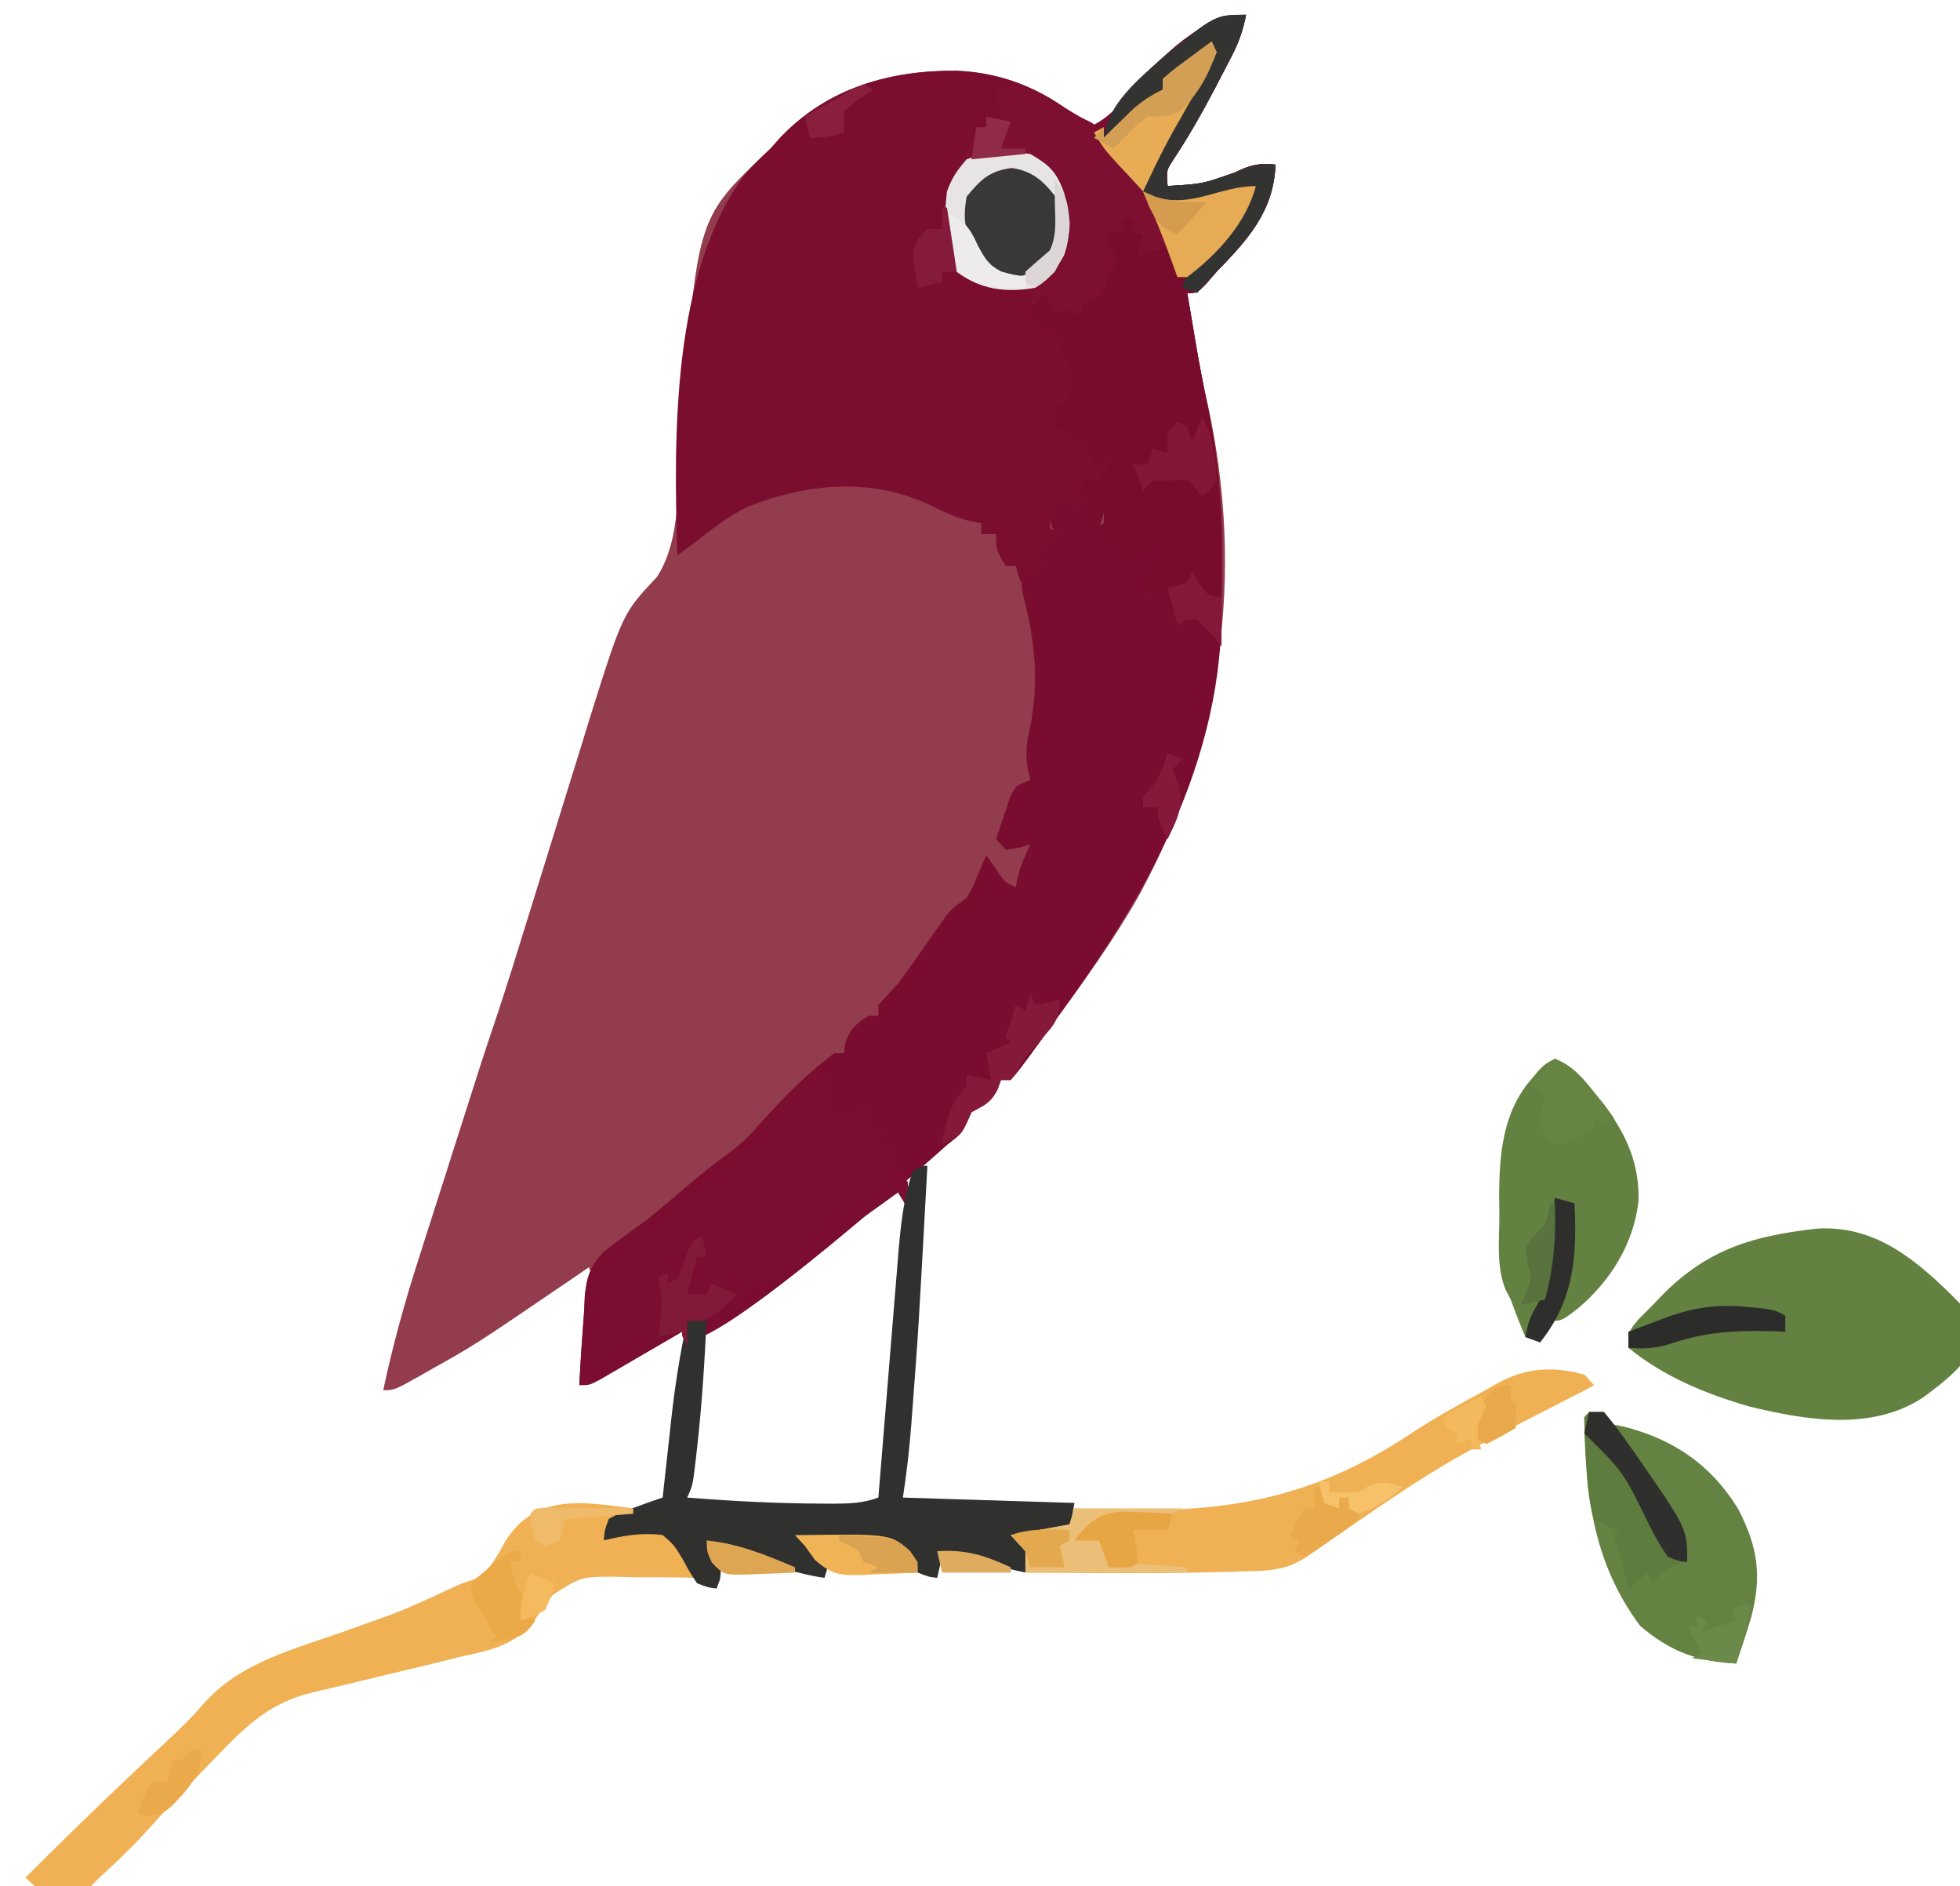 <?xml version="1.0" standalone="no"?>
<!DOCTYPE svg PUBLIC "-//W3C//DTD SVG 20010904//EN" "http://www.w3.org/TR/2001/REC-SVG-20010904/DTD/svg10.dtd">
<!-- Created using Krita: https://krita.org -->
<svg xmlns="http://www.w3.org/2000/svg" 
    xmlns:xlink="http://www.w3.org/1999/xlink"
    xmlns:krita="http://krita.org/namespaces/svg/krita"
    xmlns:sodipodi="http://sodipodi.sourceforge.net/DTD/sodipodi-0.dtd"
    width="437.76pt"
    height="421.2pt"
    viewBox="0 0 437.76 421.2">
<defs/>
<path id="shape0" transform="matrix(0.821 0 0 0.824 523.935 7.507)" fill="#d7e6ef" stroke-opacity="0" stroke="#000000" stroke-width="0" stroke-linecap="square" stroke-linejoin="bevel" d="M317.115 1.987C515.108 49.404 488.483 99.884 532.223 235.154C535.105 310.155 545.648 456.054 292.785 510.574C151.788 514.482 12.284 476.126 0 267.517C17.686 66.883 129.968 -14.099 317.115 1.987Z" sodipodi:nodetypes="ccccc"/><path id="shape1" transform="matrix(1.095 0 0 1.195 85.595 3.298)" fill="#923c4d" stroke-opacity="0" stroke="#000000" stroke-width="0" stroke-linecap="square" stroke-linejoin="bevel" d="M176 0C175.393 2.807 174.553 5.075 173.145 7.574C172.772 8.238 172.399 8.901 172.015 9.585C171.618 10.279 171.221 10.973 170.813 11.688C170.41 12.4 170.007 13.112 169.592 13.846C166.941 18.491 164.137 22.968 160.996 27.301C159.747 29.103 159.747 29.103 160 32C167.106 31.617 167.106 31.617 173.813 29.438C176.908 28.041 178.669 27.697 182 28C181.632 36.833 176.203 42.123 170 48C169.278 48.763 168.556 49.526 167.813 50.312C166 52 166 52 164 52C164.287 53.556 164.574 55.113 164.864 56.669C165.128 58.091 165.388 59.514 165.646 60.937C166.357 64.81 167.136 68.64 168.09 72.461C175.879 104.735 170.963 136.327 154.117 164.612C149.014 172.858 143.05 180.437 137 188C136.08 189.17 135.161 190.341 134.242 191.512C129.782 197.112 129.782 197.112 128 199C127.34 199 126.68 199 126 199C125.752 199.619 125.505 200.238 125.25 200.875C123.763 203.404 122.563 203.718 120 205C119.711 205.598 119.422 206.196 119.125 206.813C118 209 118 209 115.01 211.134C112.246 213.395 59.64 256.54 61 246C54.835 249.287 131.776 195.379 125.615 198.674C124.849 199.081 124.082 199.487 123.293 199.905C122.507 200.324 121.722 200.743 120.912 201.174C118.941 202.092 118.941 202.092 116.941 202.092C117.601 194.832 41.32 241.48 42 234C39.917 235.303 39.917 235.303 37.793 236.633C18.698 248.545 18.698 248.545 10 253C8.832 253.613 8.832 253.613 7.641 254.238C2.288 257 2.288 257 0 257C1.92 248.767 4.289 240.814 7.09 232.84C7.476 231.729 7.861 230.618 8.259 229.473C9.48 225.959 10.709 222.448 11.938 218.938C12.758 216.58 13.577 214.223 14.396 211.865C20.376 194.684 20.376 194.684 22.968 187.621C25.337 181.131 27.532 174.585 29.738 168.039C30.883 164.662 32.032 161.286 33.18 157.91C34.365 154.421 35.547 150.931 36.719 147.438C37.868 144.018 39.028 140.602 40.196 137.188C40.841 135.292 41.475 133.392 42.108 131.491C48.862 111.829 48.862 111.829 55.812 105.063C60.792 98.092 60.035 87.698 60.691 79.356C63.949 38.241 63.949 38.241 77.324 26.43C77.877 25.958 78.43 25.486 79 25C79.635 24.343 80.271 23.685 80.926 23.008C90.735 13.513 103.672 10.362 116.913 10.455C127.28 10.845 135.985 14.476 144 21C147.897 19.434 150.111 16.927 152.938 13.875C158.894 7.677 167.075 0 176 0Z" sodipodi:nodetypes="ccccccccccccccccccccccccccccccccccccccccccccccccccccc"/><path id="shape2" transform="matrix(1.095 0 0 1.195 129.389 109.687)" fill="#7a0d2f" stroke-opacity="0" stroke="#000000" stroke-width="0" stroke-linecap="square" stroke-linejoin="bevel" d="M98 0C100.02 0.602 102.021 1.273 104 2C104.495 2.99 104.495 2.99 105 4C105.66 4 106.32 4 107 4C106.67 4.99 106.34 5.98 106 7C108.128 9.341 110.116 10.707 113 12C114.32 10.68 115.64 9.36 117 8C117.99 8.33 118.98 8.66 120 9C119.424 12.339 118.409 13.691 116 16C115.505 17.485 115.505 17.485 115 19C116.46 18.718 117.918 18.424 119.375 18.125C120.187 17.963 120.999 17.8 121.836 17.633C124.187 17.133 124.187 17.133 126 15C126.402 15.959 126.402 15.959 126.813 16.938C127.887 19.331 127.887 19.331 131 20C131.754 50.404 115.296 76.127 97 99C96.08 100.17 95.161 101.341 94.242 102.512C89.782 108.112 89.782 108.112 88 110C87.34 110 86.68 110 86 110C85.752 110.619 85.505 111.237 85.25 111.875C83.763 114.404 82.563 114.718 80 116C79.711 116.598 79.422 117.196 79.125 117.813C78 120 78 120 75.01 122.134C72.246 124.395 19.64 167.54 21 157C14.835 160.287 14.835 160.287 8.674 163.582C7.908 163.988 7.141 164.394 6.352 164.813C5.566 165.231 4.781 165.65 3.971 166.082C2 167 2 167 0 167C0.253 162.325 0.604 157.665 1 153C1.041 152.125 1.083 151.249 1.125 150.348C1.549 146.574 2.303 144.649 5.121 142.027C8.018 139.912 11.002 137.969 14 136C16.302 134.29 18.558 132.522 20.812 130.75C23.882 128.355 26.923 126.051 30.176 123.91C32.571 122.29 34.409 120.778 36.375 118.688C41.176 113.737 46.305 108.915 52 105C52.66 105 53.32 105 54 105C54.083 104.402 54.165 103.804 54.25 103.188C55.216 100.371 56.489 99.522 59 98C59.66 98 60.32 98 61 98C61 97.34 61 96.68 61 96C62.322 94.656 63.659 93.326 65 92C67.419 89.048 69.711 85.994 72.022 82.957C72.49 82.35 72.959 81.743 73.441 81.117C73.861 80.567 74.281 80.016 74.713 79.449C76 78 76 78 79 76C80.214 74.053 80.214 74.053 81.188 71.875C81.704 70.788 81.704 70.788 82.231 69.68C82.484 69.125 82.738 68.571 83 68C83.619 68.804 84.237 69.609 84.875 70.438C86.742 73.039 86.742 73.039 89 74C89.186 73.134 89.186 73.134 89.375 72.25C90.007 69.977 90.889 68.075 92 66C90.824 66.309 90.824 66.309 89.625 66.625C88.759 66.749 87.892 66.873 87 67C86.34 66.34 85.68 65.68 85 65C85.59 63.349 86.198 61.704 86.812 60.062C87.149 59.146 87.485 58.23 87.832 57.285C89 55 89 55 92 54C91.816 53.274 91.631 52.548 91.441 51.801C90.978 48.858 91.229 47.056 91.938 44.188C93.858 35.343 92.89 27.521 90.375 18.844C89.865 16.337 90.705 15.133 92 13C92.33 13 92.66 13 93 13C93.33 12.34 93.66 11.68 94 11C94.98 9.981 95.978 8.978 97 8C96.01 5.525 96.01 5.525 95 3C95.99 2.34 96.98 1.68 98 1C98 0.67 98 0.34 98 0Z" sodipodi:nodetypes="ccccccccccccccccccccccccccccccccccccccccccccccccccccccccccccccccccccc"/><path id="shape3" transform="matrix(1.095 0 0 1.195 150.959 3.298)" fill="#7b0d2f" stroke-opacity="0" stroke="#000000" stroke-width="0" stroke-linecap="square" stroke-linejoin="bevel" d="M116.299 0C115.692 2.807 114.852 5.075 113.444 7.574C113.071 8.238 112.698 8.901 112.314 9.585C111.918 10.279 111.521 10.973 111.112 11.688C110.709 12.4 110.306 13.112 109.891 13.846C107.24 18.491 104.437 22.968 101.295 27.301C100.046 29.103 100.046 29.103 100.299 32C107.405 31.617 107.405 31.617 114.112 29.438C117.208 28.041 118.968 27.697 122.299 28C121.931 36.833 116.502 42.123 110.299 48C109.577 48.763 108.855 49.526 108.112 50.312C106.299 52 106.299 52 104.299 52C104.586 53.557 104.874 55.114 105.163 56.671C105.426 58.086 105.686 59.501 105.945 60.917C106.68 64.892 107.476 68.839 108.389 72.777C111.159 85.003 111.751 96.484 111.299 109C108.432 108.427 107.438 108.139 105.299 106C103.814 106.495 103.814 106.495 102.299 107C99.969 107.355 97.636 107.691 95.299 108C95.878 104.644 96.939 103.36 99.299 101C99.299 100.01 99.299 99.02 99.299 98C96.831 99.152 95.251 100.048 93.299 102C89.933 100.557 87.789 98.667 85.299 96C85.959 95.67 86.619 95.34 87.299 95C87.299 94.34 87.299 93.68 87.299 93C85.814 93.495 85.814 93.495 84.299 94C84.299 93.01 84.299 92.02 84.299 91C82.814 91.495 82.814 91.495 81.299 92C80.639 91.34 79.979 90.68 79.299 90C77.737 91.312 77.737 91.312 76.299 93C76.299 93.99 76.299 94.98 76.299 96C76.959 96.33 77.619 96.66 78.299 97C76.649 98.65 74.999 100.3 73.299 102C73.959 102 74.619 102 75.299 102C74.969 102.66 74.639 103.32 74.299 104C73.639 104 72.979 104 72.299 104C71.639 104.66 70.979 105.32 70.299 106C69.969 105.01 69.639 104.02 69.299 103C68.639 103 67.979 103 67.299 103C65.299 100 65.299 100 65.299 97C64.309 97 63.319 97 62.299 97C62.299 96.34 62.299 95.68 62.299 95C61.238 94.83 61.238 94.83 60.155 94.656C57.065 93.946 54.49 92.822 51.612 91.5C39.508 86.414 26.684 87.533 14.397 92.012C10.404 93.893 6.869 96.426 3.299 99C1.814 99.99 1.814 99.99 0.299 101C-0.488 78.616 -0.824 47.973 14.17 29.723C15.818 28.047 17.512 26.524 19.299 25C19.935 24.343 20.57 23.685 21.225 23.008C31.034 13.513 43.971 10.362 57.212 10.455C67.579 10.845 76.284 14.476 84.299 21C88.196 19.434 90.41 16.927 93.237 13.875C99.193 7.677 107.374 0 116.299 0Z" sodipodi:nodetypes="cccccccccccccccccccccccccccccccccccccccccccccccccccccc"/><path id="shape4" transform="matrix(1.095 0 0 1.195 230.117 3.298)" fill="#780c2d" stroke-opacity="0" stroke="#000000" stroke-width="0" stroke-linecap="square" stroke-linejoin="bevel" d="M44 0C43.393 2.807 42.553 5.075 41.145 7.574C40.772 8.238 40.399 8.901 40.015 9.585C39.618 10.279 39.221 10.973 38.812 11.688C38.41 12.4 38.007 13.112 37.592 13.846C34.941 18.491 32.137 22.968 28.996 27.301C27.747 29.103 27.747 29.103 28 32C35.106 31.617 35.106 31.617 41.812 29.438C44.908 28.041 46.669 27.697 50 28C49.632 36.833 44.203 42.123 38 48C37.278 48.763 36.556 49.526 35.812 50.312C34 52 34 52 32 52C32.287 53.557 32.575 55.114 32.864 56.671C33.127 58.086 33.387 59.501 33.646 60.917C34.381 64.892 35.177 68.839 36.09 72.777C38.86 85.003 39.452 96.484 39 109C36.133 108.427 35.139 108.139 33 106C31.515 106.495 31.515 106.495 30 107C27.67 107.355 25.337 107.691 23 108C23.579 104.644 24.64 103.36 27 101C27 100.01 27 99.02 27 98C24.532 99.152 22.952 100.048 21 102C17.634 100.557 15.489 98.667 13 96C13.99 95.505 13.99 95.505 15 95C15 94.34 15 93.68 15 93C13.515 93.495 13.515 93.495 12 94C12 93.01 12 92.02 12 91C11.34 90.67 10.68 90.34 10 90C10.33 89.01 10.66 88.02 11 87C11.99 87 12.98 87 14 87C15.717 84.555 15.717 84.555 17 82C15.02 82.99 15.02 82.99 13 84C12.34 82.35 11.68 80.7 11 79C10.01 79.495 10.01 79.495 9 80C8.67 79.34 8.34 78.68 8 78C7.01 77.67 6.02 77.34 5 77C5 75.68 5 74.36 5 73C5.66 73 6.32 73 7 73C8.069 70.862 8.728 69.382 9 67C7.646 64.27 7.646 64.27 6 62C6.66 61.01 7.32 60.02 8 59C7.01 59.495 7.01 59.495 6 60C4.02 58.68 2.04 57.36 0 56C0.66 54.35 1.32 52.7 2 51C3.32 52.32 4.64 53.64 6 55C6.99 54.505 6.99 54.505 8 54C8.66 54 9.32 54 10 54C12.149 53.468 12.149 53.468 14 52C14.74 48.977 14.74 48.977 15 46C15.495 45.505 15.495 45.505 16 45C15.591 42.946 15.591 42.946 15 41C16.98 40.505 16.98 40.505 19 40C19 39.34 19 38.68 19 38C19.66 38 20.32 38 21 38C21 38.99 21 39.98 21 41C21.66 41 22.32 41 23 41C23.33 41.99 23.66 42.98 24 44C26.475 43.505 26.475 43.505 29 43C29.33 44.98 29.66 46.96 30 49C37.089 44.85 41.921 39.085 46 32C45.227 32.3 44.453 32.601 43.656 32.91C37.238 35.253 32.689 36.703 26 35C25.01 34.34 24.02 33.68 23 33C23.501 27.857 26.115 24.273 28.875 20.062C31.85 15.471 34.656 10.959 37 6C36.446 6.433 35.891 6.866 35.32 7.312C34.596 7.869 33.871 8.426 33.125 9C32.406 9.557 31.686 10.114 30.945 10.688C29 12 29 12 27 12C27 12.66 27 13.32 27 14C25.391 15.656 25.391 15.656 23.25 17.5C22.554 18.108 21.858 18.717 21.141 19.344C19.155 20.88 17.281 21.972 15 23C15.775 16.624 22.307 11.938 27 8C37.728 0 37.728 0 44 0Z" sodipodi:nodetypes="ccccccccccccccccccccccccccccccccccccccccccccccccccccccccccccccccccccccccccc"/><path id="shape5" transform="matrix(1.095 0 0 1.195 363.69 274.289)" fill="#638140" stroke-opacity="0" stroke="#000000" stroke-width="0" stroke-linecap="square" stroke-linejoin="bevel" d="M38.441 0.048C49.197 -0.549 56.913 4.536 64.673 11.328C67.186 13.582 69.65 15.877 72 18.302C70.487 24.541 65.16 28.145 60.094 31.602C49.571 37.948 36.124 35.816 24.68 33.282C15.837 30.926 7.377 27.798 0 22.302C0 19.302 0 19.302 2 17.052C2.993 16.128 3.994 15.212 5 14.302C5.581 13.739 6.163 13.177 6.762 12.598C16.305 3.694 25.706 1.372 38.441 0.048Z" sodipodi:nodetypes="cccccccccc"/><path id="shape6" transform="matrix(1.095 0 0 1.195 129.389 238.788)" fill="#7b0e30" stroke-opacity="0" stroke="#000000" stroke-width="0" stroke-linecap="square" stroke-linejoin="bevel" d="M50 0C50.625 2.812 50.625 2.812 51 6C50.34 6.99 49.68 7.98 49 9C49.99 9 50.98 9 52 9C53.32 9 54.64 9 56 9C56.33 8.01 56.66 7.02 57 6C57.66 6.33 58.32 6.66 59 7C59 7.99 59 8.98 59 10C59.99 10.66 60.98 11.32 62 12C61.34 12.66 60.68 13.32 60 14C60.99 14 61.98 14 63 14C63.474 14.969 63.949 15.939 64.438 16.938C65.702 19.805 65.702 19.805 67 21C67.041 22.666 67.043 24.334 67 26C66.01 24.515 66.01 24.515 65 23C64.193 23.536 64.193 23.536 63.37 24.082C53.979 30.301 44.663 36.463 34.645 41.633C32.333 42.828 30.105 44.098 27.875 45.438C25 47 25 47 22 47C22 48.65 22 50.3 22 52C21.67 51.01 21.34 50.02 21 49C20.435 49.303 19.87 49.606 19.288 49.918C16.736 51.283 14.18 52.642 11.625 54C10.736 54.477 9.846 54.954 8.93 55.445C8.079 55.897 7.228 56.348 6.352 56.812C5.566 57.231 4.781 57.65 3.971 58.082C2 59 2 59 0 59C0.253 54.325 0.604 49.665 1 45C1.041 44.125 1.083 43.249 1.125 42.348C1.549 38.574 2.303 36.649 5.121 34.027C8.018 31.912 11.002 29.968 14 28C16.302 26.29 18.558 24.522 20.812 22.75C23.882 20.355 26.923 18.051 30.176 15.91C32.571 14.29 34.409 12.778 36.375 10.688C38.942 8.046 41.565 5.517 44.312 3.062C44.969 2.476 45.625 1.889 46.301 1.285C48 0 48 0 50 0Z" sodipodi:nodetypes="ccccccccccccccccccccccccccccccccccccc"/><path id="shape7" transform="matrix(1.095 0 0 1.195 210.996 9.275)" fill="#7d1031" stroke-opacity="0" stroke="#000000" stroke-width="0" stroke-linecap="square" stroke-linejoin="bevel" d="M54.464 0C54.959 0.99 54.959 0.99 55.464 2C54.523 3.968 54.523 3.968 53.042 6.359C52.511 7.228 51.98 8.097 51.433 8.992C50.865 9.902 50.298 10.812 49.714 11.75C44.779 19.704 44.779 19.704 40.464 28C48.233 31.387 55.62 29.139 63.464 27C61.493 34.006 55.332 39.976 49.464 44C48.804 44 48.144 44 47.464 44C46.969 41.03 46.969 41.03 46.464 38C44.154 38.66 41.844 39.32 39.464 40C39.794 38.68 40.124 37.36 40.464 36C39.804 36 39.144 36 38.464 36C38.464 35.01 38.464 34.02 38.464 33C37.804 33 37.144 33 36.464 33C36.464 33.66 36.464 34.32 36.464 35C34.484 35.495 34.484 35.495 32.464 36C33.454 37.65 34.444 39.3 35.464 41C34.804 41.66 34.144 42.32 33.464 43C33.34 43.66 33.216 44.32 33.089 45C32.464 47 32.464 47 30.464 48.125C29.804 48.414 29.144 48.703 28.464 49C28.134 49.66 27.804 50.32 27.464 51C25.979 50.505 25.979 50.505 24.464 50C23.474 50.495 23.474 50.495 22.464 51C21.804 49.68 21.144 48.36 20.464 47C19.474 47.99 18.484 48.98 17.464 50C17.794 48.68 18.124 47.36 18.464 46C17.485 46.052 17.485 46.052 16.487 46.105C11.057 46.274 7.08 46.231 2.464 43C-0.476 38.351 -0.267 33.307 0.464 28C1.532 25.43 2.766 23.21 4.272 20.875C5.629 18.906 5.629 18.906 6.464 16C7.124 16 7.784 16 8.464 16C8.794 15.34 9.124 14.68 9.464 14C10.124 14.33 10.784 14.66 11.464 15C11.134 13.02 10.804 11.04 10.464 9C13.728 7.96 15.189 7.894 18.436 9.145C19.456 9.695 20.476 10.245 21.526 10.812C22.549 11.355 23.571 11.898 24.624 12.457C25.561 12.966 26.498 13.475 27.464 14C28.226 14.354 28.988 14.709 29.772 15.074C31.464 16 31.464 16 32.464 18C32.995 17.518 33.526 17.036 34.073 16.539C34.78 15.907 35.486 15.276 36.214 14.625C36.91 13.998 37.606 13.372 38.323 12.727C40.309 11.125 42.143 10.035 44.464 9C44.464 8.34 44.464 7.68 44.464 7C46.651 5.273 46.651 5.273 49.464 3.375C50.856 2.428 50.856 2.428 52.276 1.461C52.998 0.979 53.72 0.497 54.464 0Z" sodipodi:nodetypes="ccccccccccccccccccccccccccccccccccccccccccccccccccc"/><path id="shape8" transform="matrix(1.095 0 0 1.195 5.669 335.653)" fill="#efb154" stroke-opacity="0" stroke="#000000" stroke-width="0" stroke-linecap="square" stroke-linejoin="bevel" d="M124 0.967C121 2.967 121 2.967 119 3.967C118.67 4.957 118.34 5.947 118 6.967C118.785 6.73 119.57 6.492 120.379 6.248C123.718 5.429 126.557 4.877 130 4.967C133.14 7.118 135.103 9.687 137 12.967C137 13.297 137 13.627 137 13.967C136.229 13.945 135.458 13.923 134.664 13.9C131.129 13.828 127.598 13.835 124.063 13.842C122.85 13.806 121.638 13.77 120.389 13.732C113.391 13.718 113.391 13.718 107.559 17.134C106.12 18.922 104.699 20.724 103.296 22.539C99.18 26.891 94.011 27.613 88.312 28.779C87.138 29.052 85.963 29.325 84.753 29.606C81.176 30.43 77.591 31.203 74 31.967C70.831 32.664 67.663 33.368 64.497 34.079C62.631 34.493 60.763 34.895 58.892 35.282C50.292 37.123 45.518 41.106 39.25 47.092C38.538 47.765 37.827 48.438 37.094 49.131C32.637 53.359 28.268 57.664 23.957 62.041C21.315 64.641 18.537 67.059 15.711 69.455C13.836 71.047 13.836 71.047 11.812 73.467C10 74.967 10 74.967 7.562 74.967C4.53 73.783 2.495 72.033 0 69.967C6.817 63.739 13.676 57.574 20.658 51.532C21.921 50.439 23.183 49.346 24.445 48.252C25.778 47.099 27.115 45.951 28.456 44.807C31.154 42.494 33.759 40.223 36.195 37.631C43.68 29.707 54.914 27.251 65 23.967C66.213 23.566 67.426 23.165 68.676 22.752C70.558 22.131 72.44 21.514 74.324 20.9C78.393 19.481 82.347 17.808 86.309 16.115C89 14.967 89 14.967 91.594 14.201C94.955 12.477 96.058 10.012 98.062 6.842C104.383 -2.02 114.215 -0.144 124 0.967Z" sodipodi:nodetypes="ccccccccccccccccccccccccccccccccccc"/><path id="shape9" transform="matrix(1.095 0 0 1.195 134.863 260.304)" fill="#30302f" stroke-opacity="0" stroke="#000000" stroke-width="0" stroke-linecap="square" stroke-linejoin="bevel" d="M66 0C64.184 30.565 64.184 30.565 62.938 45.625C62.858 46.594 62.779 47.562 62.698 48.56C62.309 53.115 61.755 57.472 61 62C78.325 62.495 78.325 62.495 96 63C95.67 64.65 95.34 66.3 95 68C89.555 68.99 89.555 68.99 84 70C85.485 70.99 85.485 70.99 87 72C86.505 73.98 86.505 73.98 86 76C83.227 75.511 80.717 74.898 78.062 73.938C74.873 72.961 72.314 72.842 69 73C68.505 74.98 68.505 74.98 68 77C66.25 76.812 66.25 76.812 64 76C63.402 75.175 62.804 74.35 62.188 73.5C59.844 70.822 58.708 70.322 55.215 70.047C50.475 69.947 45.741 69.93 41 70C42.65 71.32 44.3 72.64 46 74C45.505 75.485 45.505 75.485 45 77C39.617 76.312 34.731 74.693 29.625 72.938C28.794 72.656 27.962 72.374 27.105 72.084C25.069 71.393 23.034 70.697 21 70C21.501 70.777 22.003 71.555 22.52 72.356C24 75 24 75 23.688 77.312C23.461 77.869 23.234 78.426 23 79C21.188 78.789 21.188 78.789 19 78C17.5 75.898 17.5 75.898 16 73.375C14.316 70.839 14.316 70.839 12 69C7.82 68.503 4.089 69.08 0 70C0.152 68.141 0.152 68.141 1 66C3.504 64.734 3.504 64.734 6.562 63.75C7.574 63.415 8.586 63.08 9.629 62.734C10.411 62.492 11.194 62.25 12 62C12.08 61.32 12.161 60.64 12.244 59.94C12.616 56.813 12.995 53.688 13.375 50.562C13.501 49.493 13.628 48.424 13.758 47.322C14.518 41.107 15.528 35.087 17 29C18.32 28.67 19.64 28.34 21 28C20.579 36.323 20.025 44.602 19 52.875C18.917 53.558 18.834 54.241 18.748 54.945C18.128 59.744 18.128 59.744 17 62C26.126 62.654 35.223 63.104 44.375 63.125C45.189 63.13 46.003 63.134 46.841 63.139C50.148 63.13 52.842 63.053 56 62C56.058 61.339 56.116 60.678 56.176 59.997C56.785 53.102 57.403 46.207 58.026 39.313C58.258 36.742 58.486 34.171 58.713 31.599C59.039 27.898 59.374 24.197 59.711 20.496C59.859 18.779 59.859 18.779 60.011 17.026C60.524 11.479 61.034 6.237 63 1C65 0 65 0 66 0Z" sodipodi:nodetypes="cccccccccccccccccccccccccccccccccccccccccccccccccc"/><path id="shape10" transform="matrix(1.095 0 0 1.195 225.737 305.779)" fill="#efb154" stroke-opacity="0" stroke="#000000" stroke-width="0" stroke-linecap="square" stroke-linejoin="bevel" d="M117 0.958C117.99 1.948 117.99 1.948 119 2.958C118.433 3.239 117.866 3.52 117.282 3.809C87.65 17.676 87.65 17.676 60.133 35.169C56.031 37.512 52.839 37.628 48.188 37.708C47.313 37.737 46.439 37.766 45.538 37.796C31.369 38.191 17.174 38.041 3 37.958C3 36.638 3 35.318 3 33.958C2.01 32.968 1.02 31.978 0 30.958C3.96 30.298 7.92 29.638 12 28.958C12.33 27.968 12.66 26.978 13 25.958C14.115 26.006 15.23 26.055 16.379 26.104C41.612 27.044 60.133 25.105 81.786 11.892C86.626 8.979 91.618 6.443 96.688 3.958C97.483 3.531 98.278 3.105 99.097 2.665C105.115 -0.344 110.436 -0.643 117 0.958Z" sodipodi:nodetypes="cccccccccccccccc"/><path id="shape11" transform="matrix(1.095 0 0 1.195 353.836 315.292)" fill="#648241" stroke-opacity="0" stroke="#000000" stroke-width="0" stroke-linecap="square" stroke-linejoin="bevel" d="M1 0C1.99 0 2.98 0 4 0C4 0.66 4 1.32 4 2C5.279 2.227 6.558 2.454 7.875 2.688C17.875 4.952 25.895 9.718 31.539 18.355C35.397 25.306 36.243 30.586 34.09 38.23C33.124 41.182 32.101 44.096 31 47C23.187 46.638 17.545 44.785 11.375 39.938C1.839 28.143 0.227 15.656 0 1C0.33 0.67 0.66 0.34 1 0Z" sodipodi:nodetypes="cccccccccc"/><path id="shape12" transform="matrix(1.095 0 0 1.195 334.758 236.397)" fill="#638140" stroke-opacity="0" stroke="#000000" stroke-width="0" stroke-linecap="square" stroke-linejoin="bevel" d="M11.425 0C15.004 1.277 17.025 3.489 19.488 6.312C20.16 7.072 20.831 7.831 21.523 8.613C25.933 14.146 28.727 19.5 28.488 26.688C27.424 34.889 22.556 41.69 16.113 46.688C12.797 49 12.797 49 10.425 49C9.766 50.32 9.106 51.64 8.426 53C7.436 52.67 6.446 52.34 5.426 52C4.343 49.704 3.348 47.365 2.426 45C2.072 44.374 1.719 43.748 1.354 43.102C-0.534 38.828 0.099 33.911 0.113 29.312C0.097 28.261 0.081 27.21 0.064 26.127C0.059 18.1 0.738 10.118 6.488 4C6.995 3.443 7.501 2.886 8.023 2.312C9.426 1 9.426 1 11.425 0Z" sodipodi:nodetypes="ccccccccccccccc"/><path id="shape13" transform="matrix(1.095 0 0 1.195 246.54 3.298)" fill="#333332" stroke-opacity="0" stroke="#000000" stroke-width="0" stroke-linecap="square" stroke-linejoin="bevel" d="M29 0C28.393 2.807 27.553 5.075 26.145 7.574C25.772 8.238 25.399 8.901 25.015 9.585C24.618 10.279 24.221 10.973 23.812 11.688C23.41 12.4 23.007 13.112 22.592 13.846C19.941 18.491 17.137 22.968 13.996 27.301C12.747 29.103 12.747 29.103 13 32C20.106 31.617 20.106 31.617 26.812 29.438C29.908 28.041 31.669 27.697 35 28C34.632 36.833 29.203 42.123 23 48C22.237 48.763 21.474 49.526 20.688 50.312C20.131 50.869 19.574 51.426 19 52C17.515 51.505 17.515 51.505 16 51C17.128 47.617 17.964 47.023 20.688 44.875C25.116 41.149 28.044 36.938 31 32C30.227 32.3 29.453 32.601 28.656 32.91C22.238 35.253 17.689 36.703 11 35C10.01 34.34 9.02 33.68 8 33C8.501 27.857 11.115 24.273 13.875 20.062C16.85 15.471 19.656 10.959 22 6C21.446 6.433 20.891 6.866 20.32 7.312C19.234 8.148 19.234 8.148 18.125 9C17.406 9.557 16.686 10.114 15.945 10.688C14 12 14 12 12 12C12 12.66 12 13.32 12 14C10.391 15.656 10.391 15.656 8.25 17.5C7.554 18.108 6.858 18.717 6.141 19.344C4.155 20.88 2.281 21.972 0 23C0.775 16.624 7.307 11.938 12 8C22.728 0 22.728 0 29 0Z" sodipodi:nodetypes="cccccccccccccccccccccccccccccc"/><path id="shape14" transform="matrix(1.095 0 0 1.195 353.836 315.292)" fill="#5e7c3d" stroke-opacity="0" stroke="#000000" stroke-width="0" stroke-linecap="square" stroke-linejoin="bevel" d="M1 0C1.99 0 2.98 0 4 0C5.911 2.082 7.613 4.129 9.312 6.375C9.8 7.01 10.288 7.644 10.79 8.298C21 21.767 21 21.767 21 28C20.402 28.103 19.804 28.206 19.188 28.312C16.718 29.089 15.678 30.071 14 32C13.67 31.34 13.34 30.68 13 30C11.68 30.99 10.36 31.98 9 33C8.876 32.464 8.752 31.927 8.625 31.375C7.878 28.536 6.947 25.778 6 23C6.33 22.67 6.66 22.34 7 22C6.196 21.732 5.391 21.464 4.562 21.188C3.717 20.796 2.871 20.404 2 20C0.77 16.309 0.605 12.727 0.375 8.875C0.323 8.134 0.272 7.393 0.219 6.629C0.102 4.755 0.046 2.877 0 1C0.33 0.67 0.66 0.34 1 0Z" sodipodi:nodetypes="cccccccccccccccccc"/><path id="shape15" transform="matrix(1.095 0 0 1.195 215.421 37.667)" fill="#383837" stroke-opacity="0" stroke="#000000" stroke-width="0" stroke-linecap="square" stroke-linejoin="bevel" d="M12.422 0.248C15.916 1.916 17.249 2.988 19.422 6.248C20.019 10.771 19.752 12.724 17.297 16.623C14.102 19.54 12.717 20.338 8.422 20.248C4.27 18.51 2.201 16.367 0.422 12.248C-0.141 8.748 -0.141 8.748 0.422 5.248C4.129 1.099 6.84 -0.702 12.422 0.248Z" sodipodi:nodetypes="ccccccc"/><path id="shape16" transform="matrix(1.095 0 0 1.195 211.041 33.982)" fill="#e7e4e4" stroke-opacity="0" stroke="#000000" stroke-width="0" stroke-linecap="square" stroke-linejoin="bevel" d="M17.423 0.331C21.326 2.422 22.736 3.586 24.333 7.644C25.387 11.787 25.854 15.22 24.298 19.269C22.457 22.275 21.374 23.534 18.423 25.331C12.639 26.305 7.295 25.742 2.423 22.331C-0.524 17.718 -0.211 12.611 0.423 7.331C1.457 4.702 2.463 3.459 4.423 1.331C8.797 -0.127 12.855 -0.265 17.423 0.331ZM4.423 8.331C3.629 12.697 4.101 14.723 6.173 18.644C8.781 21.84 8.781 21.84 12.423 23.331C16.682 23.331 18.121 22.607 21.298 19.706C23.793 15.743 24.258 13.924 23.423 9.331C20.469 5.756 18.303 3.588 13.673 2.956C9.181 3.475 7.41 4.989 4.423 8.331Z" sodipodi:nodetypes="ccccccccccccccc"/><path id="shape17" transform="matrix(1.095 0 0 1.195 244.35 9.275)" fill="#e8ac55" stroke-opacity="0" stroke="#000000" stroke-width="0" stroke-linecap="square" stroke-linejoin="bevel" d="M24 0C24.33 0.66 24.66 1.32 25 2C24.06 3.968 24.06 3.968 22.578 6.359C22.047 7.228 21.516 8.097 20.969 8.992C20.402 9.902 19.834 10.812 19.25 11.75C14.315 19.704 14.315 19.704 10 28C9 27 8 26 7 25C6.154 24.175 5.309 23.35 4.438 22.5C2 20 2 20 0 17C0.66 16.67 1.32 16.34 2 16C2 16.66 2 17.32 2 18C2.531 17.518 3.062 17.036 3.609 16.539C4.316 15.907 5.022 15.276 5.75 14.625C6.446 13.998 7.142 13.372 7.859 12.727C9.845 11.125 11.68 10.035 14 9C14 8.34 14 7.68 14 7C16.188 5.273 16.188 5.273 19 3.375C19.928 2.743 20.856 2.112 21.812 1.461C22.534 0.979 23.256 0.497 24 0Z" sodipodi:nodetypes="ccccccccccccccccccc"/><path id="shape18" transform="matrix(1.095 0 0 1.195 225.737 336.809)" fill="#ecbf78" stroke-opacity="0" stroke="#000000" stroke-width="0" stroke-linecap="square" stroke-linejoin="bevel" d="M13 0C20.26 0 27.52 0 35 0C30.003 2.499 26.562 1.993 21.094 1.68C17.878 1.722 17.878 1.722 15.594 4.008C15.068 4.665 14.542 5.323 14 6C14.99 5.34 15.98 4.68 17 4C18.5 5.312 18.5 5.312 20 7C20 7.99 20 8.98 20 10C25.28 10.33 30.56 10.66 36 11C36 11.33 36 11.66 36 12C25.11 12 14.22 12 3 12C3 10.68 3 9.36 3 8C2.01 7.01 1.02 6.02 0 5C3.96 4.34 7.92 3.68 12 3C12.33 2.01 12.66 1.02 13 0ZM13 7C14 9 14 9 14 9Z" sodipodi:nodetypes="cccccccccccccccccc"/><path id="shape19" transform="matrix(1.095 0 0 1.195 255.299 41.55)" fill="#e6ab54" stroke-opacity="0" stroke="#000000" stroke-width="0" stroke-linecap="square" stroke-linejoin="bevel" d="M23 0C21.029 7.006 14.868 12.976 9 17C8.34 17 7.68 17 7 17C6.746 16.348 6.492 15.695 6.23 15.023C4.343 10.23 2.4 5.56 0 1C0.804 1.351 1.609 1.701 2.438 2.062C10.205 4.107 15.584 0 23 0Z" sodipodi:nodetypes="ccccccc"/><path id="shape20" transform="matrix(1.095 0 0 1.195 210.409 222.052)" fill="#841939" stroke-opacity="0" stroke="#000000" stroke-width="0" stroke-linecap="square" stroke-linejoin="bevel" d="M18 0C18.33 0.66 18.66 1.32 19 2C20.65 1.67 22.3 1.34 24 1C24 5.114 22.346 6.114 19.562 9.062C16.414 12.274 16.414 12.274 14 16C13.34 16 12.68 16 12 16C11.752 16.619 11.505 17.238 11.25 17.875C9.763 20.404 8.563 20.718 6 22C5.67 22.66 5.34 23.32 5 24C3.755 26.49 2.533 26.987 0 28C0.754 23.477 1.723 20.277 5 17C5 16.34 5 15.68 5 15C6.65 15.33 8.3 15.66 10 16C9.67 14.35 9.34 12.7 9 11C10.65 10.34 12.3 9.68 14 9C13.67 8.67 13.34 8.34 13 8C13.66 6.02 14.32 4.04 15 2C15.66 2.33 16.32 2.66 17 3C17.33 2.01 17.66 1.02 18 0Z" sodipodi:nodetypes="ccccccccccccccccccc"/><path id="shape21" transform="matrix(1.095 0 0 1.195 341.793 236.397)" fill="#668542" stroke-opacity="0" stroke="#000000" stroke-width="0" stroke-linecap="square" stroke-linejoin="bevel" d="M5 0C8.668 1.503 10.689 3.637 13.25 6.625C13.956 7.442 14.663 8.26 15.391 9.102C15.922 9.728 16.453 10.354 17 11C16.01 11.495 16.01 11.495 15 12C14.34 11.67 13.68 11.34 13 11C13 11.66 13 12.32 13 13C7.657 16.035 7.657 16.035 4.688 15.875C3 15 3 15 2 12C2.438 9.312 2.438 9.312 3 7C2.01 6.34 1.02 5.68 0 5C1.65 3.35 3.3 1.7 5 0Z" sodipodi:nodetypes="cccccccccccc"/><path id="shape22" transform="matrix(1.095 0 0 1.195 353.836 315.292)" fill="#2f302e" stroke-opacity="0" stroke="#000000" stroke-width="0" stroke-linecap="square" stroke-linejoin="bevel" d="M1 0C1.99 0 2.98 0 4 0C5.911 2.082 7.613 4.129 9.312 6.375C9.8 7.01 10.288 7.644 10.79 8.298C21 21.767 21 21.767 21 28C19.238 27.875 19.238 27.875 17 27C15.105 24.375 15.105 24.375 13.188 21C7.965 11.155 7.965 11.155 0 4C0.33 2.68 0.66 1.36 1 0Z" sodipodi:nodetypes="ccccccccc"/><path id="shape23" transform="matrix(1.095 0 0 1.195 177.563 342.674)" fill="#f0b355" stroke-opacity="0" stroke="#000000" stroke-width="0" stroke-linecap="square" stroke-linejoin="bevel" d="M0 0.094C19.437 -0.149 19.437 -0.149 23.438 3.031C25 5.094 25 5.094 25 7.094C22.103 7.229 19.212 7.328 16.312 7.406C15.496 7.448 14.679 7.49 13.838 7.533C9.389 7.623 7.618 7.594 4.043 4.699C3.369 3.839 2.695 2.98 2 2.094C1.34 1.434 0.68 0.774 0 0.094Z" sodipodi:nodetypes="cccccccc"/><path id="shape24" transform="matrix(1.095 0 0 1.195 363.69 291.598)" fill="#2c2d2b" stroke-opacity="0" stroke="#000000" stroke-width="0" stroke-linecap="square" stroke-linejoin="bevel" d="M24.25 0.196C25.286 0.286 26.323 0.377 27.391 0.47C30 0.821 30 0.821 32 1.821C32 2.811 32 3.801 32 4.821C30.567 4.769 30.567 4.769 29.105 4.716C21.673 4.56 15.476 4.878 8.32 7.153C5.493 7.967 2.925 8.058 0 7.821C0 6.831 0 5.841 0 4.821C1.873 4.17 3.749 3.525 5.625 2.884C6.669 2.524 7.713 2.164 8.789 1.794C14.134 0.175 18.689 -0.321 24.25 0.196Z" sodipodi:nodetypes="ccccccccccc"/><path id="shape25" transform="matrix(1.095 0 0 1.195 340.698 267.477)" fill="#2e2f2d" stroke-opacity="0" stroke="#000000" stroke-width="0" stroke-linecap="square" stroke-linejoin="bevel" d="M6 0C7.32 0.33 8.64 0.66 10 1C10.562 11.11 9.85 19.123 3 27C2.01 26.67 1.02 26.34 0 26C0.458 23.524 1.008 21.989 2.469 19.906C4.506 16.04 4.794 12.494 5.188 8.188C5.269 7.399 5.351 6.611 5.436 5.799C5.635 3.867 5.819 1.934 6 0Z" sodipodi:nodetypes="cccccccc"/><path id="shape26" transform="matrix(1.095 0 0 1.195 253.109 92.951)" fill="#841638" stroke-opacity="0" stroke="#000000" stroke-width="0" stroke-linecap="square" stroke-linejoin="bevel" d="M14 0C16.417 3.867 16.787 7.516 17 12C15.562 14 15.562 14 14 15C13.567 14.505 13.134 14.01 12.688 13.5C11.003 11.668 11.003 11.668 8 12C6.68 12 5.36 12 4 12C3.34 12.66 2.68 13.32 2 14C1.34 12.35 0.68 10.7 0 9C0.99 9 1.98 9 3 9C3.33 8.01 3.66 7.02 4 6C4.99 6.33 5.98 6.66 7 7C7 5.68 7 4.36 7 3C7.66 2.34 8.32 1.68 9 1C9.66 1.33 10.32 1.66 11 2C11.33 2.99 11.66 3.98 12 5C12.66 3.35 13.32 1.7 14 0Z" sodipodi:nodetypes="cccccccccccccccc"/><path id="shape27" transform="matrix(1.095 0 0 1.195 105.302 345.176)" fill="#eba948" stroke-opacity="0" stroke="#000000" stroke-width="0" stroke-linecap="square" stroke-linejoin="bevel" d="M10 0C12 1 12 1 12 1ZM10 1C10 1.66 10 2.32 10 3C9.34 3 8.68 3 8 3C8.575 6.931 8.575 6.931 11 10C11 10.66 11 11.32 11 12C11.66 12.66 12.32 13.32 13 14C10.932 16.797 9.856 17.027 6.312 17.688C5.219 17.791 4.126 17.894 3 18C3.66 17.67 4.32 17.34 5 17C4.639 16.446 4.278 15.891 3.906 15.32C3.442 14.596 2.978 13.871 2.5 13.125C2.036 12.406 1.572 11.686 1.094 10.945C0 9 0 9 0 7C1.68 5.492 1.68 5.492 3.875 3.875C4.594 3.336 5.314 2.797 6.055 2.242C8 1 8 1 10 1Z" sodipodi:nodetypes="ccccccccccccccccccc"/><path id="shape28" transform="matrix(1.095 0 0 1.195 146.907 275.844)" fill="#811938" stroke-opacity="0" stroke="#000000" stroke-width="0" stroke-linecap="square" stroke-linejoin="bevel" d="M9 0C9.33 1.32 9.66 2.64 10 4C9.34 4 8.68 4 8 4C7.34 6.31 6.68 8.62 6 11C7.32 11 8.64 11 10 11C10.33 10.34 10.66 9.68 11 9C13.475 9.99 13.475 9.99 16 11C13.873 13.339 11.938 14.806 9 16C8.01 16 7.02 16 6 16C6 17.65 6 19.3 6 21C5.67 20.01 5.34 19.02 5 18C3.35 18.33 1.7 18.66 0 19C0.186 17.927 0.371 16.855 0.562 15.75C0.93 12.596 1.045 10.902 0 8C0.66 7.67 1.32 7.34 2 7C2 7.66 2 8.32 2 9C4.421 8.059 4.421 8.059 5.5 4.5C7 1 7 1 9 0Z" sodipodi:nodetypes="cccccccccccccccccc"/><path id="shape29" transform="matrix(1.095 0 0 1.195 244.35 9.275)" fill="#d39f55" stroke-opacity="0" stroke="#000000" stroke-width="0" stroke-linecap="square" stroke-linejoin="bevel" d="M24 0C24.33 0.66 24.66 1.32 25 2C23.265 6.355 21.098 10.116 17.438 13.062C15 14 15 14 11 14C9.021 15.283 9.021 15.283 7.25 17C6.636 17.557 6.023 18.114 5.391 18.688C4.932 19.121 4.473 19.554 4 20C2.68 19.34 1.36 18.68 0 18C0.66 17.34 1.32 16.68 2 16C2 16.66 2 17.32 2 18C2.531 17.518 3.062 17.036 3.609 16.539C4.316 15.907 5.022 15.276 5.75 14.625C6.446 13.998 7.142 13.372 7.859 12.727C9.845 11.125 11.68 10.035 14 9C14 8.34 14 7.68 14 7C16.188 5.273 16.188 5.273 19 3.375C19.928 2.743 20.856 2.112 21.812 1.461C22.534 0.979 23.256 0.497 24 0Z" sodipodi:nodetypes="cccccccccccccccccc"/><path id="shape30" transform="matrix(1.095 0 0 1.195 239.97 337.538)" fill="#e8a544" stroke-opacity="0" stroke="#000000" stroke-width="0" stroke-linecap="square" stroke-linejoin="bevel" d="M12.812 0.078C13.505 0.1 14.198 0.123 14.912 0.146C16.609 0.204 18.305 0.294 20 0.39C19.67 1.38 19.34 2.37 19 3.39C16.69 3.39 14.38 3.39 12 3.39C12.186 4.359 12.371 5.329 12.562 6.328C12.707 7.338 12.851 8.349 13 9.39C12 10.39 12 10.39 9.438 10.453C8.633 10.432 7.829 10.411 7 10.39C6.34 8.74 5.68 7.09 5 5.39C4.34 5.39 3.68 5.39 3 5.39C2.01 5.39 1.02 5.39 0 5.39C3.922 0.554 6.808 -0.296 12.812 0.078Z" sodipodi:nodetypes="ccccccccccccc"/><path id="shape31" transform="matrix(1.095 0 0 1.195 288.144 332.027)" fill="#eaaa4c" stroke-opacity="0" stroke="#000000" stroke-width="0" stroke-linecap="square" stroke-linejoin="bevel" d="M5 0C5.66 0 6.32 0 7 0C7.33 0.99 7.66 1.98 8 3C8.66 3.33 9.32 3.66 10 4C10 3.34 10 2.68 10 2C10.66 2 11.32 2 12 2C12 2.66 12 3.32 12 4C12.66 4 13.32 4 14 4C14 4.66 14 5.32 14 6C11.664 7.762 11.664 7.762 8.625 9.688C7.627 10.331 6.63 10.974 5.602 11.637C4.743 12.087 3.885 12.537 3 13C2.34 12.67 1.68 12.34 1 12C1.33 11.34 1.66 10.68 2 10C1.34 9.67 0.68 9.34 0 9C1.375 6.5 1.375 6.5 3 4C3.66 4 4.32 4 5 4C5 2.68 5 1.36 5 0Z" sodipodi:nodetypes="cccccccccccccccccc"/><path id="shape32" transform="matrix(1.095 0 0 1.195 211.354 47.527)" fill="#edebeb" stroke-opacity="0" stroke="#000000" stroke-width="0" stroke-linecap="square" stroke-linejoin="bevel" d="M0.137 0C3.599 1.396 4.754 2.685 6.387 6C7.829 8.494 8.597 9.75 11.235 10.969C13.677 11.594 13.677 11.594 17.137 12C16.807 12.66 16.477 13.32 16.137 14C10.567 14.288 6.94 14.202 2.137 11C-0.496 7.649 -0.021 4.118 0.137 0Z" sodipodi:nodetypes="ccccccc"/><path id="shape33" transform="matrix(1.095 0 0 1.195 204.011 46.331)" fill="#851b3b" stroke-opacity="0" stroke="#000000" stroke-width="0" stroke-linecap="square" stroke-linejoin="bevel" d="M5.844 0C6.174 0 6.504 0 6.844 0C7.504 3.96 8.164 7.92 8.844 12C7.854 12 6.864 12 5.844 12C5.844 12.66 5.844 13.32 5.844 14C4.194 14.33 2.544 14.66 0.844 15C-0.281 8.25 -0.281 8.25 0.844 6C1.504 5.34 2.164 4.68 2.844 4C3.834 4 4.824 4 5.844 4C5.844 2.68 5.844 1.36 5.844 0Z" sodipodi:nodetypes="cccccccccc"/><path id="shape34" transform="matrix(1.095 0 0 1.195 376.828 358.326)" fill="#6b8948" stroke-opacity="0" stroke="#000000" stroke-width="0" stroke-linecap="square" stroke-linejoin="bevel" d="M13 0C11.125 7.625 11.125 7.625 10 11C7.03 10.67 4.06 10.34 1 10C1.66 9.67 2.32 9.34 3 9C2.01 7.35 1.02 5.7 0 4C0.66 4 1.32 4 2 4C2 3.34 2 2.68 2 2C2.66 2.33 3.32 2.66 4 3C3.67 3.66 3.34 4.32 3 5C5.31 4.34 7.62 3.68 10 3C9.67 2.34 9.34 1.68 9 1C11 0 11 0 13 0Z" sodipodi:nodetypes="cccccccccccc"/><path id="shape35" transform="matrix(1.095 0 0 1.195 260.773 127.617)" fill="#851839" stroke-opacity="0" stroke="#000000" stroke-width="0" stroke-linecap="square" stroke-linejoin="bevel" d="M5 0C5.433 0.639 5.866 1.279 6.312 1.938C7.912 4.267 7.912 4.267 11 5C11 7.97 11 10.94 11 14C10.258 13.154 9.515 12.309 8.75 11.438C7.843 10.633 6.935 9.829 6 9C3.725 9.045 3.725 9.045 2 10C1.34 7.69 0.68 5.38 0 3C0.639 2.876 1.279 2.752 1.938 2.625C2.958 2.316 2.958 2.316 4 2C4.33 1.34 4.66 0.68 5 0Z" sodipodi:nodetypes="ccccccccccc"/><path id="shape36" transform="matrix(1.095 0 0 1.195 187.417 342.786)" fill="#daa352" stroke-opacity="0" stroke="#000000" stroke-width="0" stroke-linecap="square" stroke-linejoin="bevel" d="M0 0C1.918 0.06 3.834 0.149 5.75 0.25C7.351 0.32 7.351 0.32 8.984 0.391C12.549 1.111 13.797 2.156 16 5C16 5.66 16 6.32 16 7C12.7 7 9.4 7 6 7C6.66 6.67 7.32 6.34 8 6C7.01 5.67 6.02 5.34 5 5C4.67 4.34 4.34 3.68 4 3C1.983 1.867 1.983 1.867 0 1C0 0.67 0 0.34 0 0Z" sodipodi:nodetypes="ccccccccccc"/><path id="shape37" transform="matrix(1.095 0 0 1.195 30.851 390.601)" fill="#eaaa4c" stroke-opacity="0" stroke="#000000" stroke-width="0" stroke-linecap="square" stroke-linejoin="bevel" d="M11 0C11.66 0 12.32 0 13 0C12.851 4.915 10.236 7.396 6.855 10.617C5 12 5 12 2.062 12.438C1.042 12.221 1.042 12.221 0 12C1 9 1 9 3 6C3.99 6 4.98 6 6 6C6.33 4.68 6.66 3.36 7 2C7.66 2 8.32 2 9 2C9.66 1.34 10.32 0.68 11 0Z" sodipodi:nodetypes="cccccccccc"/><path id="shape38" transform="matrix(1.095 0 0 1.195 157.856 343.981)" fill="#dea653" stroke-opacity="0" stroke="#000000" stroke-width="0" stroke-linecap="square" stroke-linejoin="bevel" d="M0 0C6.42 0.571 12.016 2.673 18 5C18 5.33 18 5.66 18 6C15.561 6.108 13.127 6.187 10.688 6.25C9.997 6.284 9.307 6.317 8.596 6.352C3.472 6.451 3.472 6.451 1.02 4.109C0 2 0 2 0 0Z" sodipodi:nodetypes="ccccccc"/><path id="shape39" transform="matrix(1.095 0 0 1.195 339.603 268.672)" fill="#59733e" stroke-opacity="0" stroke="#000000" stroke-width="0" stroke-linecap="square" stroke-linejoin="bevel" d="M6 0C6.33 0 6.66 0 7 0C7.236 6.404 6.823 11.846 5 18C3.35 18.33 1.7 18.66 0 19C0.351 18.299 0.701 17.598 1.062 16.875C2.262 13.998 2.262 13.998 1.375 10.938C1.251 9.968 1.127 8.999 1 8C2.875 5.875 2.875 5.875 5 4C5.787 1.862 5.787 1.862 6 0Z" sodipodi:nodetypes="ccccccccc"/><path id="shape40" transform="matrix(1.095 0 0 1.195 225.737 341.511)" fill="#e4a84f" stroke-opacity="0" stroke="#000000" stroke-width="0" stroke-linecap="square" stroke-linejoin="bevel" d="M12 0.066C12 0.726 12 1.386 12 2.066C11.01 2.561 11.01 2.561 10 3.066C10.33 4.386 10.66 5.706 11 7.066C8.69 7.066 6.38 7.066 4 7.066C3.67 6.076 3.34 5.086 3 4.066C1.5 2.399 1.5 2.399 0 1.066C3.981 -0.261 7.85 -0.003 12 0.066Z" sodipodi:nodetypes="cccccccc"/><path id="shape41" transform="matrix(1.095 0 0 1.195 329.749 309.315)" fill="#e9a849" stroke-opacity="0" stroke="#000000" stroke-width="0" stroke-linecap="square" stroke-linejoin="bevel" d="M7 0C7 0.99 7 1.98 7 3C7.33 3 7.66 3 8 3C8 4.65 8 6.3 8 8C6.035 9.068 4.031 10.066 2 11C1.34 10.67 0.68 10.34 0 10C0 5.706 0.603 4.411 3 1C5 0 5 0 7 0Z" sodipodi:nodetypes="cccccccc"/><path id="shape42" transform="matrix(1.095 0 0 1.195 255.299 168.26)" fill="#86193a" stroke-opacity="0" stroke="#000000" stroke-width="0" stroke-linecap="square" stroke-linejoin="bevel" d="M5 0C5.99 0.33 6.98 0.66 8 1C7.34 1.66 6.68 2.32 6 3C6.392 3.846 6.784 4.691 7.188 5.562C8.28 10.186 7.151 11.863 5 16C3 12.25 3 12.25 3 10C2.01 10 1.02 10 0 10C0 9.34 0 8.68 0 8C0.454 7.567 0.907 7.134 1.375 6.688C3.343 4.644 4.067 2.655 5 0Z" sodipodi:nodetypes="cccccccccc"/><path id="shape43" transform="matrix(1.095 0 0 1.195 118.44 336.673)" fill="#efbb6a" stroke-opacity="0" stroke="#000000" stroke-width="0" stroke-linecap="square" stroke-linejoin="bevel" d="M2.949 0C3.782 0.005 4.615 0.01 5.473 0.016C6.372 0.019 7.271 0.022 8.197 0.026C9.616 0.038 9.616 0.038 11.062 0.051C12.012 0.056 12.961 0.06 13.94 0.065C16.293 0.077 18.646 0.093 21 0.114C21 0.444 21 0.774 21 1.114C16.38 1.444 11.76 1.774 7 2.114C6.67 3.434 6.34 4.754 6 6.114C5.01 6.444 4.02 6.774 3 7.114C2.34 6.784 1.68 6.454 1 6.114C0.312 3.614 0.312 3.614 0 1.114C1 0.114 1 0.114 2.949 0Z" sodipodi:nodetypes="ccccccccccccc"/><path id="shape44" transform="matrix(1.095 0 0 1.195 179.753 18.838)" fill="#891e3d" stroke-opacity="0" stroke="#000000" stroke-width="0" stroke-linecap="square" stroke-linejoin="bevel" d="M12 0C12.66 0.33 13.32 0.66 14 1C12.515 1.866 12.515 1.866 11 2.75C10.01 3.493 9.02 4.235 8 5C8 6.32 8 7.64 8 9C5.509 9.687 3.621 10 1 10C0.67 8.68 0.34 7.36 0 6C1.953 4.97 3.913 3.951 5.875 2.938C6.966 2.369 8.056 1.801 9.18 1.215C10.576 0.613 10.576 0.613 12 0Z" sodipodi:nodetypes="cccccccccc"/><path id="shape45" transform="matrix(1.095 0 0 1.195 229.022 40.355)" fill="#ddd6d6" stroke-opacity="0" stroke="#000000" stroke-width="0" stroke-linecap="square" stroke-linejoin="bevel" d="M6 0C8.457 2.457 8.686 4.444 9.031 7.836C8.98 11.412 7.744 13.932 6 17C3.812 18.938 3.812 18.938 2 20C1.34 19.67 0.68 19.34 0 19C0 18.34 0 17.68 0 17C1.65 15.646 3.317 14.313 5 13C6.483 10.033 6.057 7.282 6 4C6 2.68 6 1.36 6 0Z" sodipodi:nodetypes="ccccccccc"/><path id="shape46" transform="matrix(1.095 0 0 1.195 209.314 346.291)" fill="#deab5f" stroke-opacity="0" stroke="#000000" stroke-width="0" stroke-linecap="square" stroke-linejoin="bevel" d="M0 0.068C5.802 -0.295 9.64 0.811 15 3.068C15 3.398 15 3.728 15 4.068C10.38 4.068 5.76 4.068 1 4.068C0.67 2.748 0.34 1.428 0 0.068Z" sodipodi:nodetypes="ccccc"/><path id="shape47" transform="matrix(1.095 0 0 1.195 294.714 330.832)" fill="#f6c168" stroke-opacity="0" stroke="#000000" stroke-width="0" stroke-linecap="square" stroke-linejoin="bevel" d="M0 0C0.66 0 1.32 0 2 0C2 0.66 2 1.32 2 2C2.804 2 3.609 2 4.438 2C5.625 2 6.812 2 8 2C8.578 1.649 9.155 1.299 9.75 0.938C12.563 -0.235 14.114 0.198 17 1C14.155 3.318 11.511 4.891 8 6C7.34 5.67 6.68 5.34 6 5C6 4.34 6 3.68 6 3C5.34 3 4.68 3 4 3C4 3.66 4 4.32 4 5C3.01 4.67 2.02 4.34 1 4C0.312 1.938 0.312 1.938 0 0Z" sodipodi:nodetypes="cccccccccccccc"/><path id="shape48" transform="matrix(1.095 0 0 1.195 322.085 311.706)" fill="#f4b95c" stroke-opacity="0" stroke="#000000" stroke-width="0" stroke-linecap="square" stroke-linejoin="bevel" d="M8 0C8.33 0.66 8.66 1.32 9 2C8.67 2.619 8.34 3.237 8 3.875C6.805 6.415 7.077 7.416 8 10C7.34 10 6.68 10 6 10C6 9.34 6 8.68 6 8C5.01 8.33 4.02 8.66 3 9C3 8.34 3 7.68 3 7C2.34 6.67 1.68 6.34 1 6C0.67 5.34 0.34 4.68 0 4C2.64 2.68 5.28 1.36 8 0Z" sodipodi:nodetypes="ccccccccccc"/><path id="shape49" transform="matrix(1.095 0 0 1.195 216.978 26.01)" fill="#8f2a47" stroke-opacity="0" stroke="#000000" stroke-width="0" stroke-linecap="square" stroke-linejoin="bevel" d="M3 0C4.65 0.33 6.3 0.66 8 1C7.34 2.65 6.68 4.3 6 6C7.65 6 9.3 6 11 6C11 6.33 11 6.66 11 7C7.37 7.33 3.74 7.66 0 8C0.33 6.02 0.66 4.04 1 2C1.66 2 2.32 2 3 2C3 1.34 3 0.68 3 0Z" sodipodi:nodetypes="ccccccccc"/><path id="shape50" transform="matrix(1.095 0 0 1.195 116.251 351.153)" fill="#f5ba5d" stroke-opacity="0" stroke="#000000" stroke-width="0" stroke-linecap="square" stroke-linejoin="bevel" d="M2 0C4.475 0.99 4.475 0.99 7 2C6.312 4.375 6.312 4.375 5 7C2.375 8.312 2.375 8.312 0 9C0 5.204 0.502 3.371 2 0Z" sodipodi:nodetypes="ccccc"/><path id="shape51" transform="matrix(1.095 0 0 1.195 255.299 42.745)" fill="#d59b4f" stroke-opacity="0" stroke="#000000" stroke-width="0" stroke-linecap="square" stroke-linejoin="bevel" d="M0 0C1.268 0.495 1.268 0.495 2.562 1C6.21 2.061 9.223 2.151 13 2C11 4 9 6 7 8C3.709 6.865 3.004 6.007 1.25 2.875C0.838 1.926 0.425 0.978 0 0Z" sodipodi:nodetypes="cccccc"/>
</svg>
